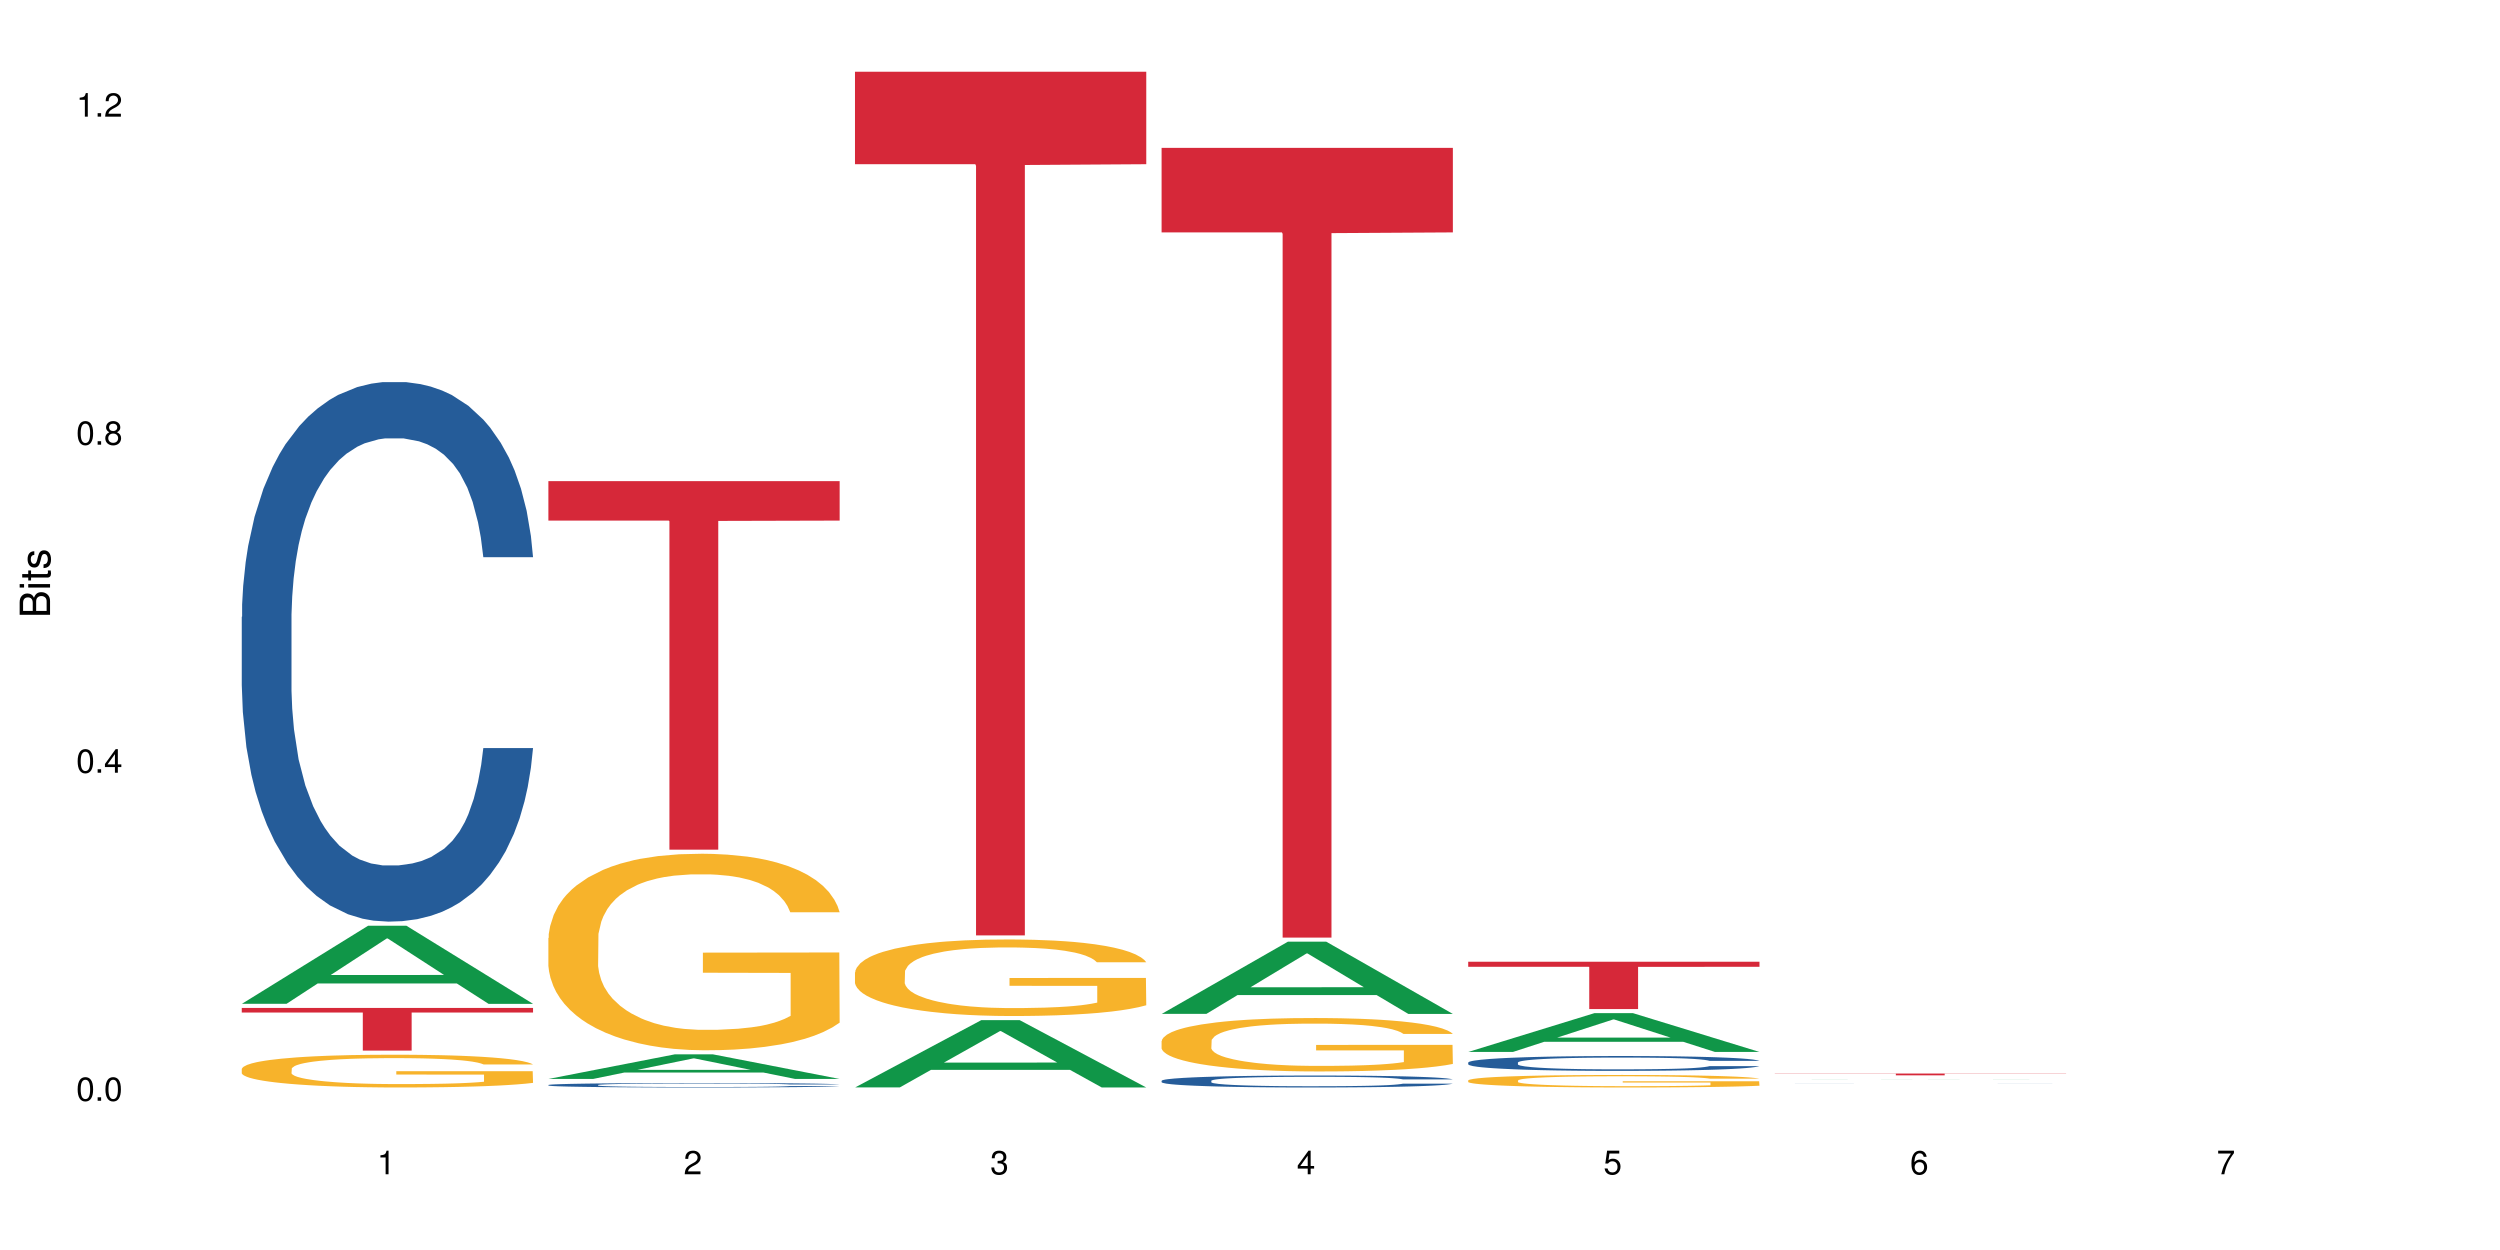 <?xml version="1.0" encoding="UTF-8"?>
<svg xmlns="http://www.w3.org/2000/svg" xmlns:xlink="http://www.w3.org/1999/xlink" width="720pt" height="360pt" viewBox="0 0 720 360" version="1.1">
<defs>
<g>
<symbol overflow="visible" id="glyph0-0">
<path style="stroke:none;" d=""/>
</symbol>
<symbol overflow="visible" id="glyph0-1">
<path style="stroke:none;" d="M 2.641 -6.797 C 2 -6.797 1.422 -6.531 1.078 -6.047 C 0.641 -5.453 0.406 -4.547 0.406 -3.297 C 0.406 -1 1.188 0.219 2.641 0.219 C 4.078 0.219 4.859 -1 4.859 -3.234 C 4.859 -4.562 4.656 -5.438 4.203 -6.047 C 3.844 -6.531 3.281 -6.797 2.641 -6.797 Z M 2.641 -6.047 C 3.547 -6.047 4 -5.125 4 -3.312 C 4 -1.375 3.562 -0.484 2.625 -0.484 C 1.734 -0.484 1.281 -1.422 1.281 -3.281 C 1.281 -5.141 1.734 -6.047 2.641 -6.047 Z M 2.641 -6.047 "/>
</symbol>
<symbol overflow="visible" id="glyph0-2">
<path style="stroke:none;" d="M 1.828 -1 L 0.828 -1 L 0.828 0 L 1.828 0 Z M 1.828 -1 "/>
</symbol>
<symbol overflow="visible" id="glyph0-3">
<path style="stroke:none;" d="M 3.141 -1.625 L 3.141 0 L 3.984 0 L 3.984 -1.625 L 4.984 -1.625 L 4.984 -2.391 L 3.984 -2.391 L 3.984 -6.797 L 3.359 -6.797 L 0.266 -2.516 L 0.266 -1.625 Z M 3.141 -2.391 L 1 -2.391 L 3.141 -5.359 Z M 3.141 -2.391 "/>
</symbol>
<symbol overflow="visible" id="glyph0-4">
<path style="stroke:none;" d="M 3.75 -3.578 C 4.453 -4 4.688 -4.344 4.688 -4.984 C 4.688 -6.047 3.844 -6.797 2.641 -6.797 C 1.438 -6.797 0.594 -6.047 0.594 -4.984 C 0.594 -4.359 0.828 -4.016 1.516 -3.578 C 0.734 -3.203 0.359 -2.641 0.359 -1.891 C 0.359 -0.641 1.297 0.219 2.641 0.219 C 3.984 0.219 4.922 -0.641 4.922 -1.875 C 4.922 -2.641 4.531 -3.203 3.75 -3.578 Z M 2.641 -6.047 C 3.359 -6.047 3.812 -5.625 3.812 -4.969 C 3.812 -4.344 3.344 -3.922 2.641 -3.922 C 1.922 -3.922 1.453 -4.344 1.453 -4.984 C 1.453 -5.625 1.922 -6.047 2.641 -6.047 Z M 2.641 -3.203 C 3.484 -3.203 4.062 -2.672 4.062 -1.875 C 4.062 -1.062 3.484 -0.531 2.625 -0.531 C 1.797 -0.531 1.219 -1.078 1.219 -1.875 C 1.219 -2.672 1.797 -3.203 2.641 -3.203 Z M 2.641 -3.203 "/>
</symbol>
<symbol overflow="visible" id="glyph0-5">
<path style="stroke:none;" d="M 2.484 -4.844 L 2.484 0 L 3.328 0 L 3.328 -6.797 L 2.766 -6.797 C 2.469 -5.75 2.281 -5.609 0.984 -5.453 L 0.984 -4.844 Z M 2.484 -4.844 "/>
</symbol>
<symbol overflow="visible" id="glyph0-6">
<path style="stroke:none;" d="M 4.859 -0.828 L 1.281 -0.828 C 1.359 -1.391 1.672 -1.75 2.5 -2.234 L 3.469 -2.75 C 4.406 -3.266 4.906 -3.969 4.906 -4.812 C 4.906 -5.375 4.672 -5.906 4.266 -6.266 C 3.859 -6.625 3.375 -6.797 2.719 -6.797 C 1.859 -6.797 1.219 -6.5 0.844 -5.922 C 0.609 -5.562 0.5 -5.125 0.484 -4.438 L 1.328 -4.438 C 1.359 -4.906 1.406 -5.188 1.531 -5.406 C 1.75 -5.812 2.188 -6.062 2.703 -6.062 C 3.469 -6.062 4.031 -5.516 4.031 -4.781 C 4.031 -4.25 3.719 -3.797 3.125 -3.438 L 2.234 -2.938 C 0.812 -2.141 0.406 -1.5 0.328 0 L 4.859 0 Z M 4.859 -0.828 "/>
</symbol>
<symbol overflow="visible" id="glyph0-7">
<path style="stroke:none;" d="M 2.125 -3.125 L 2.578 -3.125 C 3.516 -3.125 3.984 -2.703 3.984 -1.891 C 3.984 -1.031 3.469 -0.531 2.578 -0.531 C 1.656 -0.531 1.203 -0.984 1.156 -1.969 L 0.312 -1.969 C 0.344 -1.422 0.438 -1.078 0.609 -0.766 C 0.953 -0.109 1.625 0.219 2.547 0.219 C 3.953 0.219 4.859 -0.609 4.859 -1.906 C 4.859 -2.766 4.516 -3.25 3.703 -3.516 C 4.344 -3.766 4.656 -4.25 4.656 -4.938 C 4.656 -6.109 3.875 -6.797 2.578 -6.797 C 1.203 -6.797 0.484 -6.047 0.453 -4.609 L 1.297 -4.609 C 1.312 -5.016 1.344 -5.25 1.453 -5.453 C 1.641 -5.828 2.062 -6.062 2.594 -6.062 C 3.344 -6.062 3.797 -5.625 3.797 -4.906 C 3.797 -4.422 3.609 -4.141 3.25 -3.984 C 3.016 -3.891 2.719 -3.844 2.125 -3.844 Z M 2.125 -3.125 "/>
</symbol>
<symbol overflow="visible" id="glyph0-8">
<path style="stroke:none;" d="M 4.562 -6.797 L 1.062 -6.797 L 0.547 -3.094 L 1.328 -3.094 C 1.719 -3.562 2.047 -3.734 2.578 -3.734 C 3.484 -3.734 4.062 -3.109 4.062 -2.094 C 4.062 -1.125 3.484 -0.531 2.578 -0.531 C 1.828 -0.531 1.375 -0.906 1.188 -1.672 L 0.328 -1.672 C 0.453 -1.109 0.547 -0.844 0.75 -0.594 C 1.125 -0.078 1.828 0.219 2.594 0.219 C 3.969 0.219 4.922 -0.781 4.922 -2.219 C 4.922 -3.562 4.031 -4.484 2.719 -4.484 C 2.25 -4.484 1.859 -4.359 1.469 -4.062 L 1.734 -5.969 L 4.562 -5.969 Z M 4.562 -6.797 "/>
</symbol>
<symbol overflow="visible" id="glyph0-9">
<path style="stroke:none;" d="M 4.781 -5.031 C 4.609 -6.141 3.891 -6.797 2.844 -6.797 C 2.094 -6.797 1.422 -6.438 1.031 -5.828 C 0.609 -5.172 0.406 -4.344 0.406 -3.094 C 0.406 -1.953 0.578 -1.234 0.984 -0.625 C 1.359 -0.078 1.953 0.219 2.703 0.219 C 3.984 0.219 4.922 -0.734 4.922 -2.078 C 4.922 -3.344 4.062 -4.234 2.844 -4.234 C 2.172 -4.234 1.641 -3.969 1.281 -3.469 C 1.281 -5.125 1.828 -6.047 2.797 -6.047 C 3.391 -6.047 3.797 -5.672 3.938 -5.031 Z M 2.734 -3.484 C 3.547 -3.484 4.062 -2.922 4.062 -2 C 4.062 -1.156 3.484 -0.531 2.703 -0.531 C 1.922 -0.531 1.328 -1.188 1.328 -2.047 C 1.328 -2.891 1.906 -3.484 2.734 -3.484 Z M 2.734 -3.484 "/>
</symbol>
<symbol overflow="visible" id="glyph0-10">
<path style="stroke:none;" d="M 4.984 -6.797 L 0.438 -6.797 L 0.438 -5.969 L 4.109 -5.969 C 2.5 -3.656 1.828 -2.234 1.328 0 L 2.219 0 C 2.594 -2.172 3.453 -4.047 4.984 -6.094 Z M 4.984 -6.797 "/>
</symbol>
<symbol overflow="visible" id="glyph1-0">
<path style="stroke:none;" d=""/>
</symbol>
<symbol overflow="visible" id="glyph1-1">
<path style="stroke:none;" d="M 0 -0.953 L 0 -4.891 C 0 -5.719 -0.234 -6.344 -0.734 -6.797 C -1.188 -7.234 -1.812 -7.469 -2.5 -7.469 C -3.547 -7.469 -4.188 -7 -4.625 -5.875 C -4.984 -6.672 -5.641 -7.094 -6.531 -7.094 C -7.156 -7.094 -7.734 -6.859 -8.141 -6.391 C -8.562 -5.938 -8.75 -5.344 -8.75 -4.5 L -8.75 -0.953 Z M -4.984 -2.062 L -7.766 -2.062 L -7.766 -4.219 C -7.766 -4.844 -7.688 -5.203 -7.453 -5.5 C -7.219 -5.812 -6.859 -5.969 -6.375 -5.969 C -5.906 -5.969 -5.531 -5.812 -5.297 -5.5 C -5.062 -5.203 -4.984 -4.844 -4.984 -4.219 Z M -0.984 -2.062 L -4 -2.062 L -4 -4.781 C -4 -5.328 -3.859 -5.688 -3.578 -5.953 C -3.297 -6.219 -2.922 -6.359 -2.484 -6.359 C -2.062 -6.359 -1.688 -6.219 -1.406 -5.953 C -1.109 -5.688 -0.984 -5.328 -0.984 -4.781 Z M -0.984 -2.062 "/>
</symbol>
<symbol overflow="visible" id="glyph1-2">
<path style="stroke:none;" d="M -6.281 -1.797 L -6.281 -0.797 L 0 -0.797 L 0 -1.797 Z M -8.75 -1.797 L -8.75 -0.797 L -7.484 -0.797 L -7.484 -1.797 Z M -8.75 -1.797 "/>
</symbol>
<symbol overflow="visible" id="glyph1-3">
<path style="stroke:none;" d="M -6.281 -3.047 L -6.281 -2.016 L -8.016 -2.016 L -8.016 -1.016 L -6.281 -1.016 L -6.281 -0.172 L -5.469 -0.172 L -5.469 -1.016 L -0.719 -1.016 C -0.078 -1.016 0.281 -1.453 0.281 -2.234 C 0.281 -2.469 0.25 -2.719 0.188 -3.047 L -0.641 -3.047 C -0.609 -2.922 -0.594 -2.766 -0.594 -2.562 C -0.594 -2.141 -0.719 -2.016 -1.156 -2.016 L -5.469 -2.016 L -5.469 -3.047 Z M -6.281 -3.047 "/>
</symbol>
<symbol overflow="visible" id="glyph1-4">
<path style="stroke:none;" d="M -4.531 -5.25 C -5.766 -5.25 -6.469 -4.422 -6.469 -2.969 C -6.469 -1.516 -5.719 -0.562 -4.547 -0.562 C -3.562 -0.562 -3.094 -1.062 -2.734 -2.562 L -2.516 -3.484 C -2.344 -4.188 -2.094 -4.469 -1.625 -4.469 C -1.047 -4.469 -0.641 -3.875 -0.641 -3 C -0.641 -2.453 -0.797 -2 -1.062 -1.75 C -1.25 -1.594 -1.422 -1.531 -1.875 -1.469 L -1.875 -0.406 C -0.422 -0.453 0.281 -1.266 0.281 -2.922 C 0.281 -4.5 -0.5 -5.516 -1.719 -5.516 C -2.656 -5.516 -3.172 -4.984 -3.469 -3.734 L -3.703 -2.766 C -3.891 -1.953 -4.156 -1.609 -4.594 -1.609 C -5.172 -1.609 -5.547 -2.125 -5.547 -2.938 C -5.547 -3.75 -5.203 -4.172 -4.531 -4.203 Z M -4.531 -5.25 "/>
</symbol>
</g>
</defs>
<g id="surface108247">
<rect x="0" y="0" width="720" height="360" style="fill:rgb(100%,100%,100%);fill-opacity:1;stroke:none;"/>
<path style=" stroke:none;fill-rule:nonzero;fill:rgb(6.275%,58.824%,28.235%);fill-opacity:1;" d="M 69.629 289.09 L 69.719 289.07 L 106.016 266.609 L 117.039 266.609 L 153.516 289.109 L 140.703 289.109 L 131.559 283.238 L 91.496 283.238 L 82.535 289.09 L 69.629 289.09 L 95.352 280.809 L 127.887 280.785 L 111.664 270.285 L 111.484 270.266 L 111.305 270.328 L 95.262 280.785 L 95.352 280.809 Z M 69.629 289.09 "/>
<path style=" stroke:none;fill-rule:nonzero;fill:rgb(14.51%,36.078%,60%);fill-opacity:1;" d="M 69.629 177.664 L 69.73 177.52 L 69.73 174.113 L 70.039 168.715 L 70.754 161.898 L 71.473 157.211 L 73.312 148.832 L 75.871 140.734 L 78.531 134.488 L 80.473 130.793 L 82.211 127.953 L 86.203 122.699 L 88.762 120 L 91.523 117.586 L 94.898 115.172 L 97.352 113.75 L 102.879 111.477 L 106.969 110.484 L 110.141 110.059 L 116.996 110.059 L 121.086 110.625 L 124.055 111.336 L 127.328 112.473 L 130.09 113.75 L 134.898 116.875 L 139.195 120.852 L 141.141 123.125 L 144.207 127.527 L 146.562 131.789 L 148.199 135.48 L 150.039 140.734 L 151.676 147.125 L 152.902 154.371 L 153.516 160.477 L 139.195 160.477 L 138.48 154.797 L 137.66 150.395 L 136.125 144.57 L 134.59 140.453 L 132.441 136.332 L 130.5 133.633 L 127.84 130.938 L 125.488 129.23 L 123.031 127.953 L 120.68 127.102 L 116.176 126.25 L 110.961 126.25 L 109.016 126.531 L 105.027 127.668 L 102.879 128.664 L 99.809 130.652 L 97.66 132.5 L 95.102 135.34 L 93.363 137.754 L 91.215 141.445 L 89.68 144.711 L 87.941 149.398 L 86.918 152.949 L 85.996 156.926 L 85.18 161.613 L 84.566 166.586 L 84.156 171.84 L 83.953 176.953 L 83.953 198.965 L 84.156 204.078 L 84.668 210.043 L 85.996 218.707 L 87.941 226.234 L 90.191 232.199 L 92.34 236.461 L 93.566 238.449 L 95.203 240.723 L 97.762 243.562 L 101.445 246.402 L 103.594 247.539 L 106.867 248.676 L 110.242 249.242 L 114.746 249.242 L 118.734 248.676 L 121.395 247.965 L 124.156 246.828 L 127.941 244.414 L 130.293 242.141 L 132.34 239.445 L 133.875 236.746 L 134.898 234.473 L 136.434 230.07 L 137.66 225.242 L 138.582 220.27 L 139.195 215.441 L 153.516 215.441 L 152.902 221.121 L 151.984 226.66 L 151.062 230.781 L 149.629 235.75 L 147.992 240.152 L 145.641 245.125 L 143.695 248.391 L 141.141 251.941 L 138.785 254.641 L 136.227 257.055 L 132.441 259.895 L 129.988 261.316 L 127.328 262.594 L 124.156 263.73 L 120.168 264.723 L 115.871 265.293 L 111.879 265.434 L 107.582 265.148 L 104.414 264.582 L 100.219 263.305 L 95 260.746 L 91.215 258.051 L 88.25 255.352 L 85.691 252.512 L 82.828 248.676 L 79.145 242.426 L 76.895 237.598 L 75.359 233.621 L 73.621 228.082 L 72.391 223.109 L 70.961 215.156 L 69.938 205.074 L 69.629 197.262 Z M 69.629 177.664 "/>
<path style=" stroke:none;fill-rule:nonzero;fill:rgb(96.863%,70.196%,16.863%);fill-opacity:1;" d="M 69.629 307.801 L 69.73 307.793 L 69.73 307.617 L 70.141 307.23 L 71.164 306.695 L 72.492 306.258 L 73.926 305.91 L 74.848 305.73 L 76.383 305.473 L 77.711 305.281 L 81.086 304.895 L 85.383 304.531 L 87.738 304.379 L 90.398 304.23 L 94.184 304.066 L 95.922 304.008 L 101.242 303.867 L 107.277 303.781 L 113.926 303.758 L 116.996 303.766 L 121.191 303.801 L 126.918 303.895 L 130.191 303.98 L 132.75 304.066 L 135.41 304.18 L 138.684 304.352 L 141.754 304.559 L 144.207 304.766 L 146.664 305.023 L 148.711 305.301 L 150.449 305.602 L 151.984 305.965 L 152.902 306.266 L 153.516 306.566 L 139.297 306.566 L 138.48 306.266 L 137.559 306.031 L 136.023 305.75 L 134.488 305.543 L 132.953 305.379 L 130.09 305.152 L 127.637 305.016 L 124.566 304.895 L 121.598 304.816 L 118.223 304.766 L 116.176 304.75 L 110.754 304.75 L 105.844 304.809 L 102.98 304.879 L 100.934 304.945 L 98.07 305.074 L 96.332 305.18 L 95.309 305.25 L 92.238 305.516 L 90.191 305.758 L 89.066 305.922 L 87.633 306.18 L 86.613 306.41 L 85.484 306.758 L 84.871 307.016 L 84.055 307.602 L 83.953 309.152 L 84.258 309.48 L 84.871 309.836 L 85.691 310.145 L 86.918 310.473 L 88.145 310.723 L 90.293 311.059 L 92.137 311.281 L 93.566 311.43 L 96.332 311.66 L 97.457 311.738 L 100.117 311.895 L 102.879 312.016 L 106.254 312.117 L 108.812 312.172 L 112.902 312.215 L 118.121 312.215 L 124.258 312.16 L 128.145 312.094 L 130.805 312.023 L 132.547 311.965 L 134.695 311.867 L 136.227 311.781 L 137.66 311.688 L 139.398 311.539 L 139.398 309.48 L 114.133 309.473 L 114.133 308.508 L 153.414 308.496 L 153.516 311.867 L 151.367 312.102 L 148.711 312.324 L 146.152 312.496 L 143.492 312.645 L 139.707 312.809 L 136.637 312.91 L 131.93 313.031 L 127.637 313.109 L 123.133 313.16 L 119.145 313.188 L 114.438 313.195 L 110.242 313.18 L 105.742 313.125 L 102.16 313.059 L 98.887 312.973 L 95.613 312.859 L 91.523 312.68 L 88.863 312.531 L 86.102 312.352 L 83.336 312.137 L 80.883 311.902 L 79.246 311.723 L 77.609 311.516 L 75.871 311.258 L 74.234 310.965 L 73.004 310.695 L 71.879 310.395 L 71.062 310.109 L 70.242 309.723 L 69.832 309.41 L 69.629 309.145 Z M 69.629 307.801 "/>
<path style=" stroke:none;fill-rule:nonzero;fill:rgb(83.922%,15.686%,22.353%);fill-opacity:1;" d="M 69.629 290.285 L 153.516 290.285 L 153.516 291.602 L 118.555 291.613 L 118.555 302.582 L 104.488 302.582 L 104.488 291.625 L 104.285 291.602 L 69.629 291.602 Z M 69.629 290.285 "/>
<path style=" stroke:none;fill-rule:nonzero;fill:rgb(6.275%,58.824%,28.235%);fill-opacity:1;" d="M 157.934 310.73 L 158.023 310.723 L 194.32 303.656 L 205.344 303.656 L 241.82 310.738 L 229.004 310.738 L 219.863 308.891 L 179.801 308.891 L 170.84 310.73 L 157.934 310.73 L 183.656 308.125 L 216.188 308.117 L 199.965 304.812 L 199.785 304.809 L 199.609 304.828 L 183.566 308.117 L 183.656 308.125 Z M 157.934 310.73 "/>
<path style=" stroke:none;fill-rule:nonzero;fill:rgb(14.51%,36.078%,60%);fill-opacity:1;" d="M 157.934 312.469 L 158.035 312.469 L 158.035 312.441 L 158.344 312.398 L 159.059 312.34 L 159.773 312.301 L 161.617 312.23 L 164.172 312.164 L 166.832 312.113 L 168.777 312.082 L 170.516 312.059 L 174.504 312.016 L 177.062 311.992 L 179.824 311.973 L 183.203 311.953 L 185.656 311.941 L 191.18 311.922 L 195.273 311.914 L 198.445 311.91 L 205.297 311.91 L 209.391 311.918 L 212.359 311.922 L 215.633 311.934 L 218.395 311.941 L 223.203 311.969 L 227.5 312 L 229.441 312.02 L 232.512 312.055 L 234.863 312.09 L 236.5 312.121 L 238.344 312.164 L 239.98 312.219 L 241.207 312.277 L 241.82 312.328 L 227.5 312.328 L 226.781 312.281 L 225.965 312.246 L 224.43 312.195 L 222.895 312.164 L 220.746 312.129 L 218.801 312.105 L 216.145 312.086 L 213.789 312.07 L 211.336 312.059 L 208.98 312.051 L 204.48 312.047 L 197.32 312.047 L 193.328 312.059 L 191.18 312.066 L 188.113 312.082 L 185.965 312.098 L 183.406 312.121 L 181.668 312.141 L 179.52 312.172 L 177.984 312.199 L 176.246 312.238 L 175.223 312.266 L 174.301 312.301 L 173.484 312.34 L 172.867 312.379 L 172.461 312.422 L 172.254 312.465 L 172.254 312.648 L 172.461 312.688 L 172.973 312.738 L 174.301 312.809 L 176.246 312.871 L 178.496 312.922 L 180.645 312.957 L 181.871 312.973 L 183.508 312.992 L 186.066 313.016 L 189.75 313.039 L 191.898 313.047 L 195.172 313.059 L 198.547 313.062 L 203.047 313.062 L 207.039 313.059 L 209.699 313.051 L 212.461 313.043 L 216.246 313.023 L 218.598 313.004 L 220.645 312.98 L 223.203 312.941 L 224.734 312.902 L 225.965 312.863 L 226.883 312.824 L 227.5 312.781 L 241.82 312.781 L 241.207 312.828 L 240.285 312.875 L 239.367 312.91 L 237.934 312.949 L 236.297 312.988 L 233.945 313.027 L 232 313.055 L 229.441 313.086 L 227.09 313.105 L 224.531 313.125 L 220.746 313.148 L 218.293 313.16 L 215.633 313.172 L 212.461 313.184 L 208.469 313.191 L 204.172 313.195 L 195.887 313.195 L 192.715 313.188 L 188.52 313.18 L 183.305 313.156 L 179.52 313.137 L 176.551 313.113 L 173.992 313.09 L 171.129 313.059 L 167.445 313.004 L 165.195 312.965 L 163.66 312.934 L 161.922 312.887 L 160.695 312.848 L 159.262 312.781 L 158.238 312.695 L 157.934 312.633 Z M 157.934 312.469 "/>
<path style=" stroke:none;fill-rule:nonzero;fill:rgb(96.863%,70.196%,16.863%);fill-opacity:1;" d="M 157.934 270.121 L 158.035 270.07 L 158.035 269.035 L 158.445 266.711 L 159.469 263.504 L 160.797 260.867 L 162.23 258.801 L 163.148 257.715 L 164.684 256.164 L 166.016 255.027 L 169.391 252.699 L 173.688 250.527 L 176.039 249.598 L 178.699 248.719 L 182.484 247.738 L 184.223 247.375 L 189.543 246.547 L 195.578 246.031 L 202.23 245.875 L 205.297 245.93 L 209.492 246.137 L 215.223 246.703 L 218.496 247.219 L 221.055 247.738 L 223.715 248.41 L 226.988 249.441 L 230.055 250.684 L 232.512 251.926 L 234.965 253.477 L 237.012 255.129 L 238.75 256.938 L 240.285 259.109 L 241.207 260.918 L 241.82 262.73 L 227.602 262.73 L 226.781 260.918 L 225.863 259.523 L 224.328 257.816 L 222.793 256.578 L 221.258 255.594 L 218.395 254.25 L 215.938 253.426 L 212.867 252.699 L 209.902 252.234 L 206.527 251.926 L 204.48 251.82 L 199.059 251.82 L 194.148 252.184 L 191.285 252.598 L 189.238 253.012 L 186.371 253.785 L 184.633 254.406 L 183.609 254.82 L 180.543 256.422 L 178.496 257.871 L 177.371 258.852 L 175.938 260.402 L 174.914 261.797 L 173.789 263.867 L 173.176 265.418 L 172.355 268.934 L 172.254 278.238 L 172.562 280.203 L 173.176 282.32 L 173.992 284.184 L 175.223 286.148 L 176.449 287.645 L 178.598 289.664 L 180.438 291.008 L 181.871 291.887 L 184.633 293.281 L 185.758 293.746 L 188.418 294.676 L 191.18 295.398 L 194.559 296.02 L 197.113 296.332 L 201.207 296.59 L 206.426 296.59 L 212.562 296.277 L 216.449 295.867 L 219.109 295.453 L 220.848 295.09 L 222.996 294.523 L 224.531 294.004 L 225.965 293.438 L 227.703 292.559 L 227.703 280.203 L 202.434 280.148 L 202.434 274.359 L 241.719 274.309 L 241.82 294.523 L 239.672 295.918 L 237.012 297.262 L 234.453 298.297 L 231.797 299.176 L 228.012 300.156 L 224.941 300.777 L 220.234 301.5 L 215.938 301.965 L 211.438 302.277 L 207.445 302.43 L 202.742 302.484 L 198.547 302.379 L 194.047 302.07 L 190.465 301.656 L 187.191 301.137 L 183.918 300.465 L 179.824 299.383 L 177.164 298.504 L 174.402 297.418 L 171.641 296.125 L 169.188 294.727 L 167.551 293.645 L 165.914 292.402 L 164.172 290.852 L 162.535 289.094 L 161.309 287.492 L 160.184 285.684 L 159.363 283.977 L 158.547 281.648 L 158.137 279.789 L 157.934 278.188 Z M 157.934 270.121 "/>
<path style=" stroke:none;fill-rule:nonzero;fill:rgb(83.922%,15.686%,22.353%);fill-opacity:1;" d="M 157.934 138.57 L 241.82 138.57 L 241.82 149.93 L 206.859 150.027 L 206.859 244.703 L 192.793 244.703 L 192.793 150.129 L 192.59 149.93 L 157.934 149.93 Z M 157.934 138.57 "/>
<path style=" stroke:none;fill-rule:nonzero;fill:rgb(6.275%,58.824%,28.235%);fill-opacity:1;" d="M 246.234 313.176 L 246.324 313.16 L 282.625 293.789 L 293.648 293.789 L 330.125 313.195 L 317.309 313.195 L 308.168 308.129 L 268.105 308.129 L 259.141 313.176 L 246.234 313.176 L 271.957 306.035 L 304.492 306.016 L 288.27 296.961 L 288.09 296.941 L 287.91 296.996 L 271.867 306.016 L 271.957 306.035 Z M 246.234 313.176 "/>
<path style=" stroke:none;fill-rule:nonzero;fill:rgb(96.863%,70.196%,16.863%);fill-opacity:1;" d="M 246.234 280.008 L 246.34 279.988 L 246.34 279.586 L 246.746 278.68 L 247.77 277.43 L 249.102 276.406 L 250.531 275.598 L 251.453 275.176 L 252.988 274.57 L 254.316 274.129 L 257.695 273.223 L 261.992 272.375 L 264.344 272.016 L 267.004 271.672 L 270.789 271.289 L 272.527 271.148 L 277.848 270.828 L 283.883 270.625 L 290.531 270.562 L 293.602 270.586 L 297.797 270.664 L 303.523 270.887 L 306.801 271.09 L 309.355 271.289 L 312.016 271.551 L 315.289 271.953 L 318.359 272.438 L 320.812 272.922 L 323.27 273.523 L 325.316 274.168 L 327.055 274.875 L 328.59 275.719 L 329.512 276.426 L 330.125 277.129 L 315.902 277.129 L 315.086 276.426 L 314.164 275.883 L 312.629 275.215 L 311.094 274.734 L 309.562 274.352 L 306.695 273.828 L 304.242 273.504 L 301.172 273.223 L 298.207 273.043 L 294.828 272.922 L 292.785 272.879 L 287.363 272.879 L 282.449 273.02 L 279.586 273.184 L 277.539 273.344 L 274.676 273.645 L 272.938 273.887 L 271.914 274.047 L 268.844 274.672 L 266.797 275.238 L 265.672 275.617 L 264.242 276.223 L 263.219 276.766 L 262.094 277.574 L 261.48 278.176 L 260.66 279.547 L 260.559 283.172 L 260.863 283.938 L 261.48 284.762 L 262.297 285.488 L 263.523 286.254 L 264.754 286.836 L 266.902 287.621 L 268.742 288.145 L 270.176 288.488 L 272.938 289.031 L 274.062 289.211 L 276.723 289.574 L 279.484 289.855 L 282.859 290.098 L 285.418 290.219 L 289.512 290.32 L 294.727 290.32 L 300.867 290.199 L 304.754 290.039 L 307.414 289.875 L 309.152 289.734 L 311.301 289.516 L 312.836 289.312 L 314.266 289.09 L 316.008 288.75 L 316.008 283.938 L 290.738 283.914 L 290.738 281.66 L 330.023 281.641 L 330.125 289.516 L 327.977 290.059 L 325.316 290.582 L 322.758 290.984 L 320.098 291.328 L 316.312 291.711 L 313.242 291.949 L 308.539 292.234 L 304.242 292.414 L 299.738 292.535 L 295.75 292.594 L 291.043 292.617 L 286.852 292.574 L 282.348 292.453 L 278.77 292.293 L 275.496 292.094 L 272.223 291.832 L 268.129 291.406 L 265.469 291.066 L 262.707 290.641 L 259.945 290.141 L 257.488 289.594 L 255.852 289.172 L 254.215 288.688 L 252.477 288.086 L 250.84 287.398 L 249.613 286.777 L 248.488 286.07 L 247.668 285.406 L 246.852 284.5 L 246.441 283.773 L 246.234 283.152 Z M 246.234 280.008 "/>
<path style=" stroke:none;fill-rule:nonzero;fill:rgb(83.922%,15.686%,22.353%);fill-opacity:1;" d="M 246.234 20.664 L 330.125 20.664 L 330.125 47.289 L 295.16 47.52 L 295.16 269.391 L 281.098 269.391 L 281.098 47.754 L 280.891 47.289 L 246.234 47.289 Z M 246.234 20.664 "/>
<path style=" stroke:none;fill-rule:nonzero;fill:rgb(6.275%,58.824%,28.235%);fill-opacity:1;" d="M 334.539 291.996 L 334.629 291.977 L 370.926 271.199 L 381.949 271.199 L 418.426 292.016 L 405.609 292.016 L 396.469 286.582 L 356.406 286.582 L 347.445 291.996 L 334.539 291.996 L 360.262 284.336 L 392.793 284.316 L 376.574 274.602 L 376.395 274.582 L 376.215 274.641 L 360.172 284.316 L 360.262 284.336 Z M 334.539 291.996 "/>
<path style=" stroke:none;fill-rule:nonzero;fill:rgb(14.51%,36.078%,60%);fill-opacity:1;" d="M 334.539 311.254 L 334.641 311.25 L 334.641 311.172 L 334.949 311.055 L 335.664 310.902 L 336.379 310.801 L 338.223 310.613 L 340.781 310.434 L 343.441 310.297 L 345.383 310.215 L 347.121 310.152 L 351.113 310.035 L 353.668 309.977 L 356.434 309.922 L 359.809 309.867 L 362.262 309.836 L 367.789 309.785 L 371.879 309.766 L 375.051 309.754 L 381.906 309.754 L 385.996 309.766 L 388.965 309.781 L 392.238 309.809 L 395 309.836 L 399.809 309.906 L 404.105 309.992 L 406.047 310.043 L 409.117 310.141 L 411.469 310.234 L 413.109 310.316 L 414.949 310.434 L 416.586 310.574 L 417.812 310.734 L 418.426 310.871 L 404.105 310.871 L 403.391 310.746 L 402.57 310.648 L 401.035 310.52 L 399.5 310.43 L 397.352 310.336 L 395.41 310.277 L 392.75 310.219 L 390.395 310.18 L 387.941 310.152 L 385.59 310.133 L 381.086 310.113 L 375.871 310.113 L 373.926 310.121 L 369.938 310.145 L 367.789 310.168 L 364.719 310.211 L 362.57 310.25 L 360.012 310.316 L 358.273 310.367 L 356.125 310.449 L 354.59 310.523 L 352.852 310.625 L 351.828 310.703 L 350.906 310.793 L 350.09 310.898 L 349.477 311.008 L 349.066 311.125 L 348.863 311.234 L 348.863 311.723 L 349.066 311.836 L 349.578 311.969 L 350.906 312.16 L 352.852 312.328 L 355.102 312.461 L 357.25 312.555 L 358.477 312.598 L 360.113 312.648 L 362.672 312.711 L 366.355 312.773 L 368.504 312.801 L 371.777 312.824 L 375.152 312.836 L 379.656 312.836 L 383.645 312.824 L 386.305 312.809 L 389.066 312.785 L 392.852 312.73 L 395.203 312.68 L 397.25 312.621 L 398.785 312.559 L 399.809 312.512 L 401.344 312.414 L 402.57 312.305 L 403.492 312.195 L 404.105 312.09 L 418.426 312.09 L 417.812 312.215 L 416.895 312.336 L 415.973 312.43 L 414.539 312.539 L 412.902 312.637 L 410.551 312.746 L 408.605 312.82 L 406.047 312.898 L 403.695 312.957 L 401.137 313.012 L 397.352 313.074 L 394.898 313.105 L 392.238 313.133 L 389.066 313.156 L 385.078 313.18 L 380.781 313.191 L 376.789 313.195 L 372.492 313.191 L 369.32 313.176 L 365.129 313.148 L 359.91 313.094 L 356.125 313.031 L 353.16 312.973 L 350.602 312.91 L 347.734 312.824 L 344.055 312.688 L 341.801 312.578 L 340.27 312.492 L 338.527 312.367 L 337.301 312.258 L 335.867 312.082 L 334.848 311.859 L 334.539 311.688 Z M 334.539 311.254 "/>
<path style=" stroke:none;fill-rule:nonzero;fill:rgb(96.863%,70.196%,16.863%);fill-opacity:1;" d="M 334.539 299.781 L 334.641 299.77 L 334.641 299.488 L 335.051 298.855 L 336.074 297.984 L 337.402 297.27 L 338.836 296.707 L 339.758 296.41 L 341.293 295.988 L 342.621 295.68 L 345.996 295.047 L 350.293 294.457 L 352.648 294.203 L 355.305 293.965 L 359.09 293.699 L 360.832 293.602 L 366.152 293.375 L 372.188 293.234 L 378.836 293.191 L 381.906 293.207 L 386.102 293.262 L 391.828 293.418 L 395.102 293.559 L 397.66 293.699 L 400.32 293.883 L 403.594 294.16 L 406.664 294.5 L 409.117 294.836 L 411.574 295.258 L 413.617 295.707 L 415.359 296.199 L 416.895 296.789 L 417.812 297.281 L 418.426 297.773 L 404.207 297.773 L 403.391 297.281 L 402.469 296.902 L 400.934 296.438 L 399.398 296.102 L 397.863 295.836 L 395 295.469 L 392.543 295.242 L 389.477 295.047 L 386.508 294.922 L 383.133 294.836 L 381.086 294.809 L 375.664 294.809 L 370.754 294.906 L 367.891 295.02 L 365.844 295.133 L 362.98 295.344 L 361.238 295.512 L 360.219 295.625 L 357.148 296.059 L 355.102 296.453 L 353.977 296.719 L 352.543 297.141 L 351.52 297.52 L 350.395 298.082 L 349.781 298.504 L 348.965 299.461 L 348.863 301.988 L 349.168 302.523 L 349.781 303.098 L 350.602 303.605 L 351.828 304.141 L 353.055 304.547 L 355.203 305.094 L 357.047 305.461 L 358.477 305.699 L 361.238 306.078 L 362.367 306.207 L 365.023 306.457 L 367.789 306.656 L 371.164 306.824 L 373.723 306.906 L 377.812 306.977 L 383.031 306.977 L 389.168 306.895 L 393.055 306.781 L 395.715 306.668 L 397.457 306.57 L 399.605 306.414 L 401.137 306.277 L 402.57 306.121 L 404.309 305.883 L 404.309 302.523 L 379.039 302.508 L 379.039 300.934 L 418.324 300.922 L 418.426 306.414 L 416.277 306.797 L 413.617 307.16 L 411.062 307.441 L 408.402 307.68 L 404.617 307.949 L 401.547 308.117 L 396.84 308.312 L 392.543 308.441 L 388.043 308.523 L 384.055 308.566 L 379.348 308.578 L 375.152 308.551 L 370.652 308.469 L 367.07 308.355 L 363.797 308.215 L 360.523 308.031 L 356.434 307.738 L 353.773 307.496 L 351.012 307.203 L 348.246 306.852 L 345.793 306.473 L 344.156 306.176 L 342.52 305.84 L 340.781 305.418 L 339.145 304.941 L 337.914 304.504 L 336.789 304.012 L 335.973 303.551 L 335.152 302.918 L 334.742 302.41 L 334.539 301.977 Z M 334.539 299.781 "/>
<path style=" stroke:none;fill-rule:nonzero;fill:rgb(83.922%,15.686%,22.353%);fill-opacity:1;" d="M 334.539 42.582 L 418.426 42.582 L 418.426 66.93 L 383.465 67.141 L 383.465 270.023 L 369.398 270.023 L 369.398 67.355 L 369.195 66.93 L 334.539 66.93 Z M 334.539 42.582 "/>
<path style=" stroke:none;fill-rule:nonzero;fill:rgb(6.275%,58.824%,28.235%);fill-opacity:1;" d="M 422.844 302.953 L 422.934 302.941 L 459.23 291.773 L 470.254 291.773 L 506.73 302.961 L 493.914 302.961 L 484.773 300.043 L 444.711 300.043 L 435.75 302.953 L 422.844 302.953 L 448.566 298.836 L 481.098 298.824 L 464.875 293.602 L 464.695 293.594 L 464.52 293.625 L 448.477 298.824 L 448.566 298.836 Z M 422.844 302.953 "/>
<path style=" stroke:none;fill-rule:nonzero;fill:rgb(14.51%,36.078%,60%);fill-opacity:1;" d="M 422.844 306 L 422.945 305.996 L 422.945 305.902 L 423.25 305.754 L 423.969 305.566 L 424.684 305.438 L 426.523 305.203 L 429.082 304.98 L 431.742 304.809 L 433.688 304.707 L 435.426 304.629 L 439.414 304.484 L 441.973 304.41 L 444.734 304.344 L 448.109 304.277 L 450.566 304.238 L 456.09 304.176 L 460.184 304.148 L 463.355 304.137 L 470.207 304.137 L 474.301 304.152 L 477.266 304.172 L 480.543 304.203 L 483.305 304.238 L 488.113 304.324 L 492.406 304.434 L 494.352 304.496 L 497.422 304.617 L 499.773 304.734 L 501.41 304.836 L 503.254 304.98 L 504.891 305.156 L 506.117 305.359 L 506.73 305.527 L 492.406 305.527 L 491.691 305.371 L 490.875 305.246 L 489.34 305.086 L 487.805 304.973 L 485.656 304.859 L 483.711 304.785 L 481.051 304.711 L 478.699 304.664 L 476.246 304.629 L 473.891 304.605 L 469.391 304.582 L 464.172 304.582 L 462.23 304.59 L 458.238 304.621 L 456.09 304.648 L 453.023 304.703 L 450.875 304.754 L 448.316 304.832 L 446.578 304.898 L 444.43 305 L 442.895 305.09 L 441.156 305.219 L 440.133 305.316 L 439.211 305.43 L 438.391 305.559 L 437.777 305.695 L 437.371 305.84 L 437.164 305.98 L 437.164 306.586 L 437.371 306.727 L 437.883 306.891 L 439.211 307.129 L 441.156 307.336 L 443.406 307.5 L 445.555 307.617 L 446.781 307.672 L 448.418 307.734 L 450.977 307.812 L 454.66 307.891 L 456.809 307.922 L 460.082 307.953 L 463.457 307.969 L 467.957 307.969 L 471.949 307.953 L 474.609 307.934 L 477.371 307.902 L 481.156 307.836 L 483.508 307.773 L 485.555 307.699 L 487.09 307.625 L 488.113 307.562 L 489.645 307.441 L 490.875 307.309 L 491.793 307.172 L 492.406 307.039 L 506.73 307.039 L 506.117 307.195 L 505.195 307.348 L 504.273 307.461 L 502.844 307.598 L 501.207 307.719 L 498.852 307.855 L 496.91 307.945 L 494.352 308.043 L 492 308.117 L 489.441 308.184 L 485.656 308.262 L 483.199 308.301 L 480.543 308.336 L 477.371 308.367 L 473.379 308.395 L 469.082 308.41 L 465.094 308.414 L 460.797 308.406 L 457.625 308.391 L 453.43 308.355 L 448.215 308.285 L 444.43 308.211 L 441.461 308.137 L 438.902 308.059 L 436.039 307.953 L 432.355 307.781 L 430.105 307.648 L 428.57 307.539 L 426.832 307.387 L 425.605 307.25 L 424.172 307.031 L 423.148 306.754 L 422.844 306.539 Z M 422.844 306 "/>
<path style=" stroke:none;fill-rule:nonzero;fill:rgb(96.863%,70.196%,16.863%);fill-opacity:1;" d="M 422.844 311.133 L 422.945 311.133 L 422.945 311.066 L 423.355 310.918 L 424.375 310.715 L 425.707 310.547 L 427.141 310.414 L 428.059 310.344 L 429.594 310.246 L 430.926 310.172 L 434.301 310.023 L 438.598 309.887 L 440.949 309.828 L 443.609 309.77 L 447.395 309.707 L 449.133 309.688 L 454.453 309.633 L 460.488 309.602 L 467.141 309.59 L 470.207 309.594 L 474.402 309.605 L 480.133 309.645 L 483.406 309.676 L 485.965 309.707 L 488.621 309.75 L 491.898 309.816 L 494.965 309.895 L 497.422 309.977 L 499.875 310.074 L 501.922 310.18 L 503.66 310.293 L 505.195 310.434 L 506.117 310.547 L 506.73 310.664 L 492.512 310.664 L 491.691 310.547 L 490.77 310.461 L 489.238 310.352 L 487.703 310.273 L 486.168 310.211 L 483.305 310.125 L 480.848 310.07 L 477.777 310.023 L 474.812 309.996 L 471.438 309.977 L 469.391 309.969 L 463.969 309.969 L 459.059 309.992 L 456.191 310.02 L 454.148 310.043 L 451.281 310.094 L 449.543 310.133 L 448.52 310.16 L 445.453 310.262 L 443.406 310.355 L 442.281 310.418 L 440.848 310.516 L 439.824 310.605 L 438.699 310.734 L 438.086 310.836 L 437.266 311.059 L 437.164 311.652 L 437.473 311.777 L 438.086 311.91 L 438.902 312.031 L 440.133 312.156 L 441.359 312.25 L 443.508 312.379 L 445.348 312.465 L 446.781 312.52 L 449.543 312.609 L 450.668 312.641 L 453.328 312.699 L 456.09 312.746 L 459.465 312.785 L 462.023 312.805 L 466.117 312.82 L 471.332 312.82 L 477.473 312.801 L 481.359 312.773 L 484.02 312.746 L 485.758 312.727 L 487.906 312.688 L 489.441 312.656 L 490.875 312.621 L 492.613 312.562 L 492.613 311.777 L 467.344 311.773 L 467.344 311.406 L 506.629 311.402 L 506.73 312.688 L 504.582 312.777 L 501.922 312.863 L 499.363 312.93 L 496.703 312.984 L 492.918 313.047 L 489.852 313.086 L 485.145 313.133 L 480.848 313.164 L 476.348 313.184 L 472.355 313.191 L 467.652 313.195 L 463.457 313.188 L 458.957 313.168 L 455.375 313.145 L 452.102 313.109 L 448.828 313.066 L 444.734 313 L 442.074 312.941 L 439.312 312.875 L 436.551 312.789 L 434.094 312.703 L 432.457 312.633 L 430.82 312.555 L 429.082 312.453 L 427.445 312.344 L 426.219 312.242 L 425.094 312.125 L 424.273 312.016 L 423.457 311.867 L 423.047 311.75 L 422.844 311.648 Z M 422.844 311.133 "/>
<path style=" stroke:none;fill-rule:nonzero;fill:rgb(83.922%,15.686%,22.353%);fill-opacity:1;" d="M 422.844 276.984 L 506.73 276.984 L 506.73 278.441 L 471.77 278.457 L 471.77 290.602 L 457.703 290.602 L 457.703 278.469 L 457.5 278.441 L 422.844 278.441 Z M 422.844 276.984 "/>
<path style=" stroke:none;fill-rule:nonzero;fill:rgb(6.275%,58.824%,28.235%);fill-opacity:1;" d="M 511.145 310.906 L 511.234 310.906 L 547.531 310.871 L 558.559 310.871 L 595.035 310.906 L 582.219 310.906 L 573.074 310.895 L 533.016 310.895 L 524.051 310.906 L 511.145 310.906 L 536.867 310.891 L 569.402 310.891 L 553.18 310.875 L 552.82 310.875 L 536.777 310.891 L 536.867 310.891 Z M 511.145 310.906 "/>
<path style=" stroke:none;fill-rule:nonzero;fill:rgb(14.51%,36.078%,60%);fill-opacity:1;" d="M 511.145 312.086 L 511.246 312.086 L 511.555 312.082 L 595.035 312.082 L 526.082 312.082 L 525.672 312.086 L 525.469 312.086 L 533.855 312.086 L 535.086 312.09 L 573.855 312.09 L 575.391 312.086 L 595.035 312.086 L 591.145 312.086 L 589.508 312.09 L 518.41 312.09 L 516.875 312.086 Z M 511.145 312.086 "/>
<path style=" stroke:none;fill-rule:nonzero;fill:rgb(83.922%,15.686%,22.353%);fill-opacity:1;" d="M 511.145 309.172 L 595.035 309.172 L 595.035 309.227 L 560.07 309.227 L 560.07 309.695 L 546.004 309.695 L 546.004 309.23 L 545.801 309.227 L 511.145 309.227 Z M 511.145 309.172 "/>
<g style="fill:rgb(0%,0%,0%);fill-opacity:1;">
  <use xlink:href="#glyph0-1" x="21.957" y="317.019"/>
  <use xlink:href="#glyph0-2" x="27.291" y="317.019"/>
  <use xlink:href="#glyph0-1" x="29.958" y="317.019"/>
</g>
<g style="fill:rgb(0%,0%,0%);fill-opacity:1;">
  <use xlink:href="#glyph0-1" x="21.957" y="222.542"/>
  <use xlink:href="#glyph0-2" x="27.291" y="222.542"/>
  <use xlink:href="#glyph0-3" x="29.958" y="222.542"/>
</g>
<g style="fill:rgb(0%,0%,0%);fill-opacity:1;">
  <use xlink:href="#glyph0-1" x="21.957" y="128.069"/>
  <use xlink:href="#glyph0-2" x="27.291" y="128.069"/>
  <use xlink:href="#glyph0-4" x="29.958" y="128.069"/>
</g>
<g style="fill:rgb(0%,0%,0%);fill-opacity:1;">
  <use xlink:href="#glyph0-5" x="21.957" y="33.593"/>
  <use xlink:href="#glyph0-2" x="27.291" y="33.593"/>
  <use xlink:href="#glyph0-6" x="29.958" y="33.593"/>
</g>
<g style="fill:rgb(0%,0%,0%);fill-opacity:1;">
  <use xlink:href="#glyph0-5" x="108.574" y="338.19"/>
</g>
<g style="fill:rgb(0%,0%,0%);fill-opacity:1;">
  <use xlink:href="#glyph0-6" x="196.875" y="338.19"/>
</g>
<g style="fill:rgb(0%,0%,0%);fill-opacity:1;">
  <use xlink:href="#glyph0-7" x="285.18" y="338.19"/>
</g>
<g style="fill:rgb(0%,0%,0%);fill-opacity:1;">
  <use xlink:href="#glyph0-3" x="373.484" y="338.19"/>
</g>
<g style="fill:rgb(0%,0%,0%);fill-opacity:1;">
  <use xlink:href="#glyph0-8" x="461.785" y="338.19"/>
</g>
<g style="fill:rgb(0%,0%,0%);fill-opacity:1;">
  <use xlink:href="#glyph0-9" x="550.09" y="338.19"/>
</g>
<g style="fill:rgb(0%,0%,0%);fill-opacity:1;">
  <use xlink:href="#glyph0-10" x="638.395" y="338.19"/>
</g>
<g style="fill:rgb(0%,0%,0%);fill-opacity:1;">
  <use xlink:href="#glyph1-1" x="14.412" y="178.016"/>
  <use xlink:href="#glyph1-2" x="14.412" y="170.012"/>
  <use xlink:href="#glyph1-3" x="14.412" y="167.348"/>
  <use xlink:href="#glyph1-4" x="14.412" y="164.012"/>
</g>
</g>
</svg>
